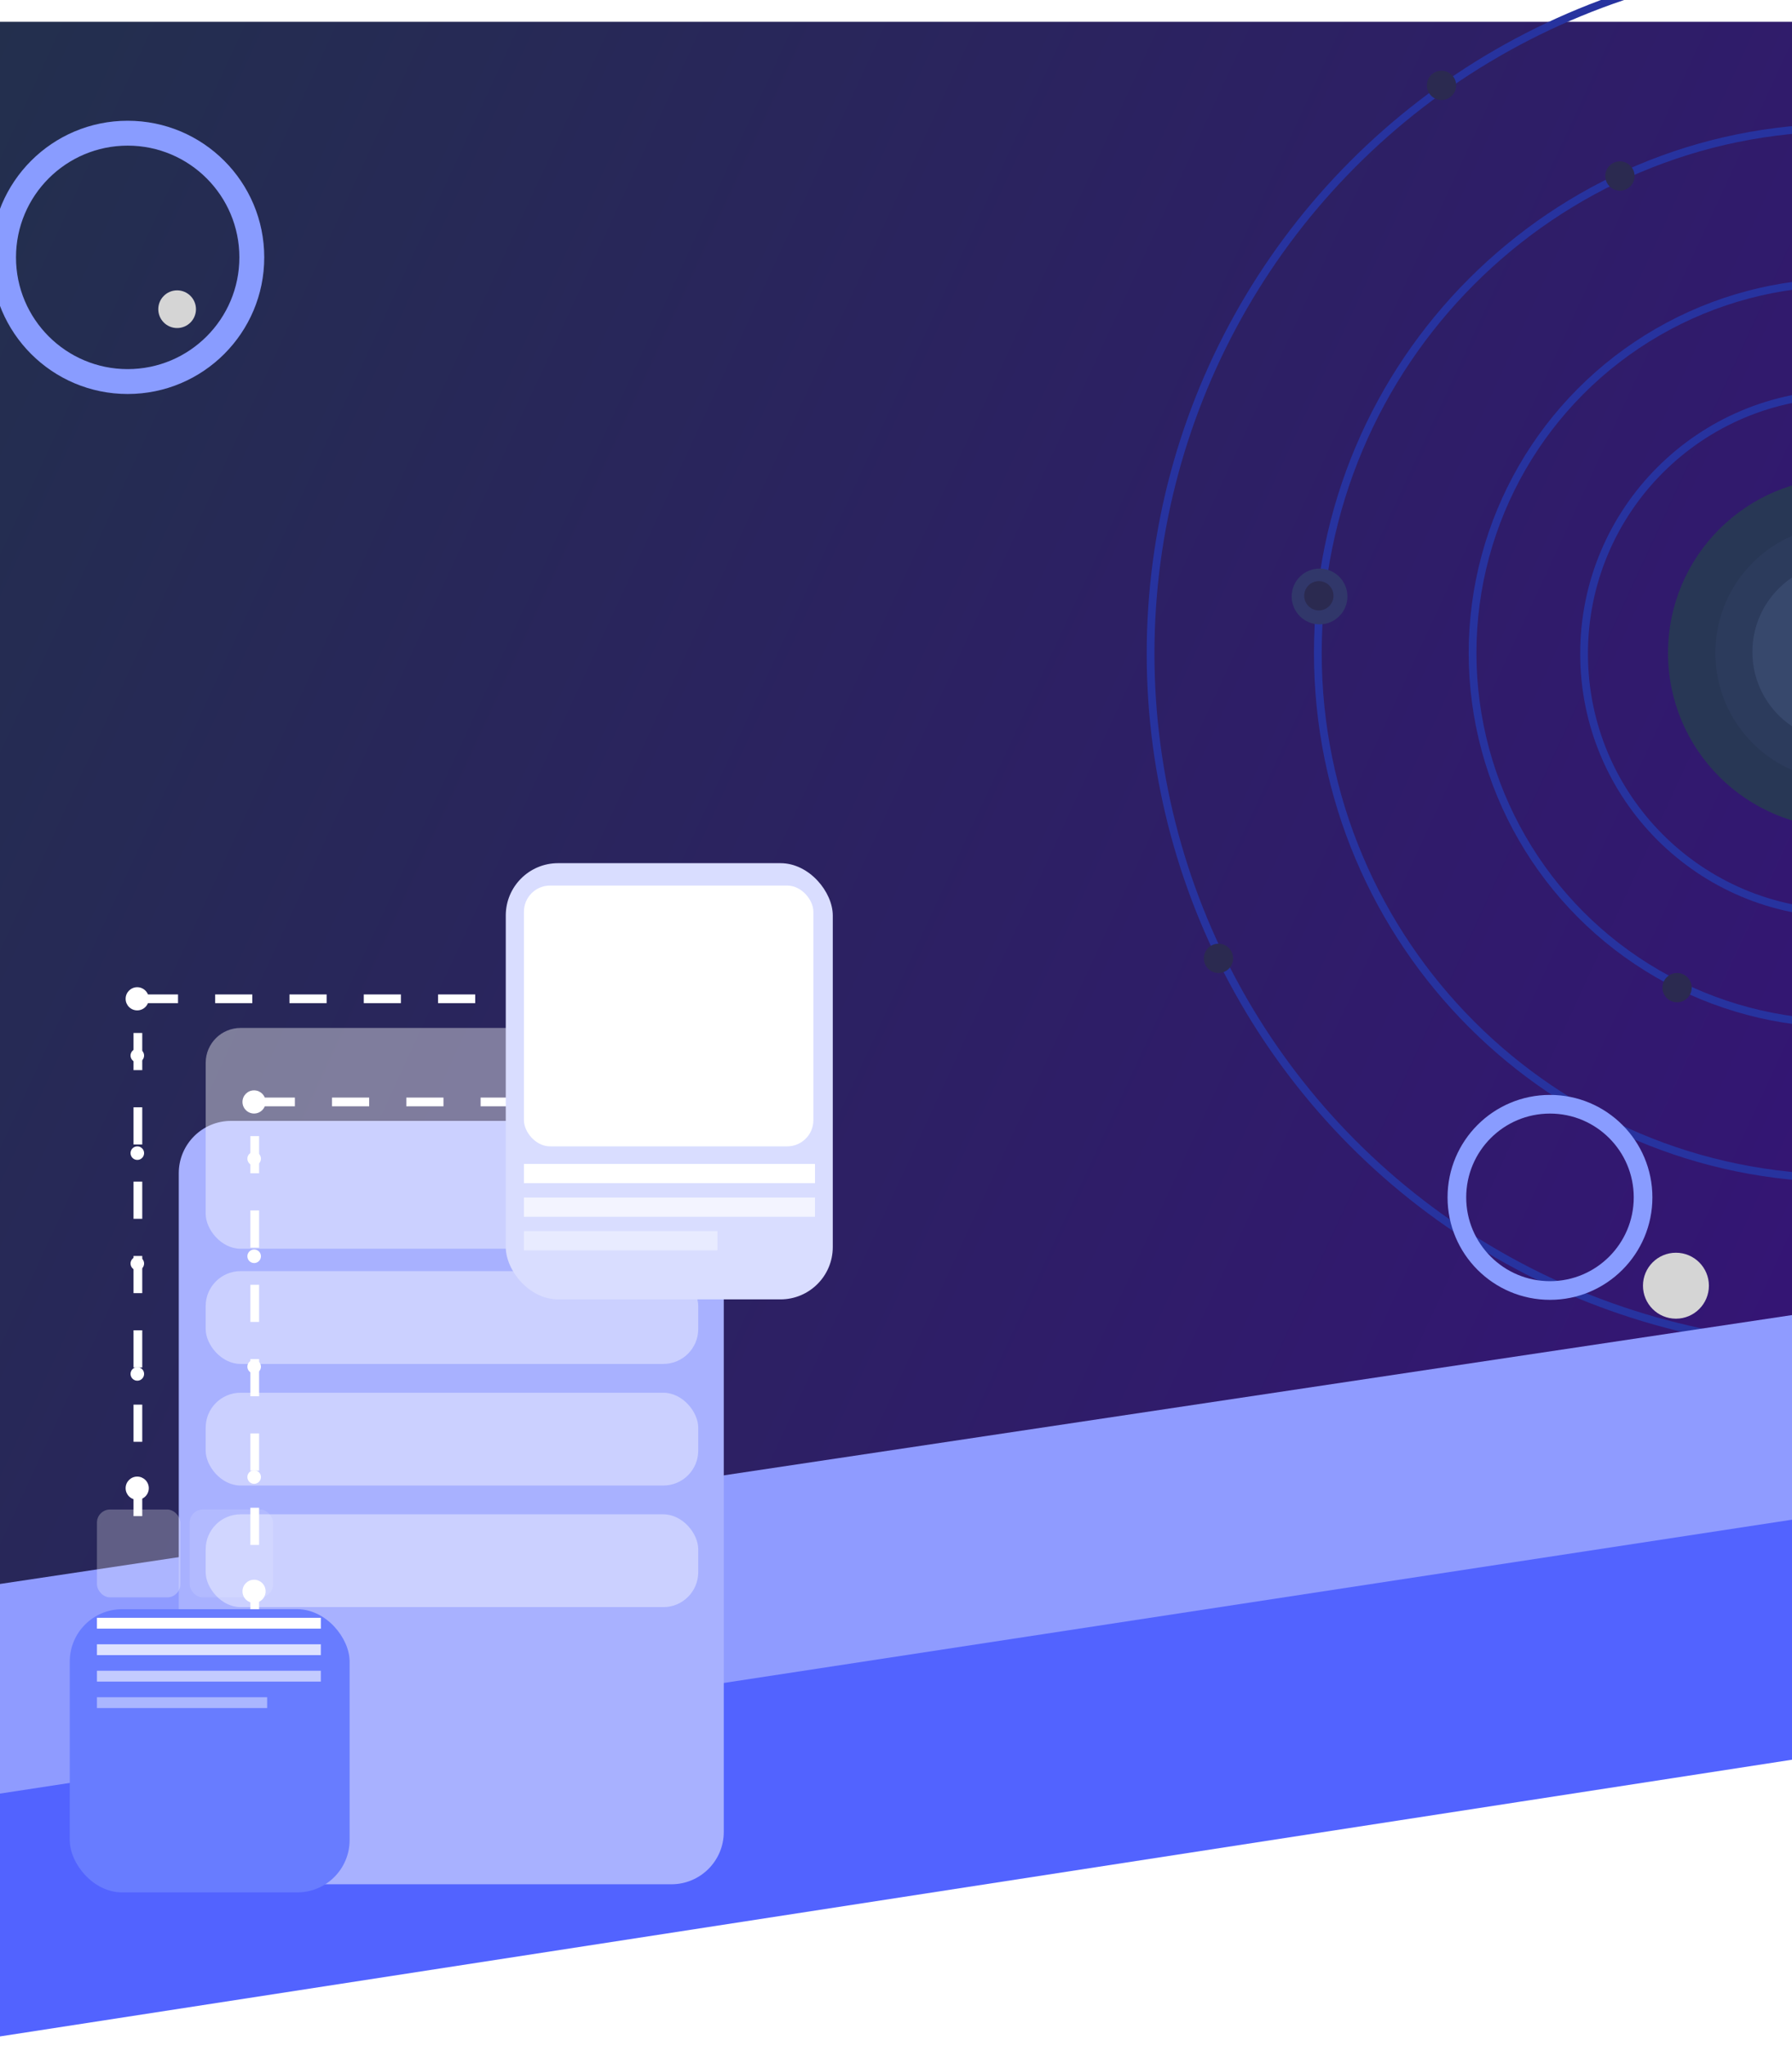<svg width="411" height="469" viewBox="0 0 411 469" fill="none" xmlns="http://www.w3.org/2000/svg">
<path d="M-12.297 5H767.482V336.028L-12.297 454.291V5Z" fill="url(#paint0_linear_3842_6286)"/>
<circle cx="422.844" cy="149.844" r="158.956" stroke="#27339F" stroke-width="1.776"/>
<path d="M543.118 149.684C543.118 216.198 489.198 270.117 422.684 270.117C356.171 270.117 302.251 216.198 302.251 149.684C302.251 83.17 356.171 29.25 422.684 29.25C489.198 29.25 543.118 83.17 543.118 149.684Z" stroke="#27339F" stroke-width="1.776"/>
<circle cx="422.684" cy="149.684" r="84.948" stroke="#27339F" stroke-width="1.776"/>
<circle cx="422.844" cy="149.844" r="59.533" stroke="#27339F" stroke-width="1.776"/>
<ellipse cx="279.464" cy="219.696" rx="3.357" ry="3.357" fill="#2B2A50"/>
<ellipse cx="302.641" cy="136.737" rx="6.394" ry="6.394" fill="#31376A"/>
<circle cx="302.481" cy="136.577" r="3.357" fill="#2B2A50"/>
<ellipse cx="371.534" cy="40.351" rx="3.357" ry="3.357" fill="#2B2A50"/>
<ellipse cx="384.641" cy="226.409" rx="3.357" ry="3.357" fill="#2B2A50"/>
<ellipse cx="330.614" cy="19.571" rx="3.357" ry="3.357" fill="#2B2A50"/>
<circle cx="422.684" cy="149.684" r="40.121" fill="#283755"/>
<circle cx="422.685" cy="149.684" r="29.265" fill="#2C3B5C"/>
<circle cx="422.448" cy="149.448" r="20.532" fill="#37486C"/>
<path d="M-12.027 364.919L767.482 248.006L767.482 341.158L-12.027 459.421V364.919Z" fill="#8F9BFF"/>
<path d="M-11.855 412.98L770.573 293.446L770.573 347.908L-11.855 468.667L-11.855 412.98Z" fill="#5263FF"/>
<path d="M378.981 274.491C378.981 287.464 368.464 297.981 355.491 297.981C342.517 297.981 332 287.464 332 274.491C332 261.517 342.517 251 355.491 251C368.464 251 378.981 261.517 378.981 274.491ZM336.279 274.491C336.279 285.101 344.88 293.702 355.491 293.702C366.101 293.702 374.702 285.101 374.702 274.491C374.702 263.88 366.101 255.279 355.491 255.279C344.88 255.279 336.279 263.88 336.279 274.491Z" fill="#899CFF"/>
<path d="M60.605 59.001C60.605 76.299 46.582 90.322 29.284 90.322C11.986 90.322 -2.037 76.299 -2.037 59.001C-2.037 41.703 11.986 27.68 29.284 27.68C46.582 27.68 60.605 41.703 60.605 59.001ZM3.669 59.001C3.669 73.148 15.137 84.617 29.284 84.617C43.431 84.617 54.9 73.148 54.9 59.001C54.9 44.854 43.431 33.386 29.284 33.386C15.137 33.386 3.669 44.854 3.669 59.001Z" fill="#899CFF"/>
<circle cx="40.624" cy="70.882" r="4.32" fill="#D5D5D5"/>
<circle cx="384.381" cy="294.741" r="7.56" fill="#D5D5D5"/>
<g filter="url(#filter0_d_3842_6286)">
<rect x="41" y="222.876" width="125" height="175" rx="12" fill="#A8B1FF"/>
</g>
<path d="M58.424 371.207V252.613H142.643" stroke="white" stroke-width="2" stroke-dasharray="8.52 8.52"/>
<circle cx="58.268" cy="252.613" r="2.656" fill="white"/>
<circle cx="58.268" cy="364.8" r="2.656" fill="white"/>
<circle cx="58.291" cy="338.607" r="1.555" fill="white"/>
<circle cx="58.291" cy="313.3" r="1.555" fill="white"/>
<circle cx="58.291" cy="287.993" r="1.555" fill="white"/>
<circle cx="58.291" cy="265.62" r="1.555" fill="white"/>
<rect x="47.175" y="235.653" width="112.965" height="50.614" rx="8" fill="white" fill-opacity="0.4"/>
<rect x="47.175" y="291.402" width="112.965" height="21.273" rx="8" fill="white" fill-opacity="0.4"/>
<rect x="47.175" y="319.276" width="112.965" height="21.273" rx="8" fill="white" fill-opacity="0.4"/>
<rect x="47.175" y="347.151" width="112.965" height="21.273" rx="8" fill="white" fill-opacity="0.4"/>
<g filter="url(#filter1_d_3842_6286)">
<rect x="16" y="339.082" width="64.185" height="64.918" rx="12" fill="#687CFF"/>
</g>
<path d="M31.625 347.563V228.969H115.844" stroke="white" stroke-width="2" stroke-dasharray="8.52 8.52"/>
<circle cx="31.469" cy="228.969" r="2.656" fill="white"/>
<circle cx="31.469" cy="341.157" r="2.656" fill="white"/>
<circle cx="31.493" cy="314.963" r="1.555" fill="white"/>
<circle cx="31.493" cy="289.656" r="1.555" fill="white"/>
<circle cx="31.493" cy="264.349" r="1.555" fill="white"/>
<circle cx="31.493" cy="241.976" r="1.555" fill="white"/>
<rect x="22.235" y="346.05" width="19.124" height="20.136" rx="3" fill="white" fill-opacity="0.26"/>
<rect x="43.507" y="346.05" width="19.124" height="20.136" rx="3" fill="white" fill-opacity="0.12"/>
<rect x="22.235" y="370.875" width="51.348" height="2.482" fill="white"/>
<rect x="22.235" y="376.943" width="51.348" height="2.482" fill="white" fill-opacity="0.78"/>
<rect x="22.235" y="383.011" width="51.348" height="2.482" fill="white" fill-opacity="0.6"/>
<rect x="22.235" y="389.08" width="39.035" height="2.482" fill="white" fill-opacity="0.44"/>
<rect x="116" y="197.876" width="75" height="100" rx="12" fill="#D9DDFF"/>
<rect x="120.164" y="203.01" width="66.385" height="59.783" rx="6" fill="white"/>
<rect x="120.164" y="266.828" width="66.752" height="4.401" fill="white"/>
<rect x="120.164" y="274.53" width="66.752" height="4.401" fill="white" fill-opacity="0.69"/>
<rect x="120.164" y="282.233" width="44.379" height="4.401" fill="white" fill-opacity="0.41"/>
<defs>
<filter id="filter0_d_3842_6286" x="-1.602" y="214.355" width="210.203" height="260.203" filterUnits="userSpaceOnUse" color-interpolation-filters="sRGB">
<feFlood flood-opacity="0" result="BackgroundImageFix"/>
<feColorMatrix in="SourceAlpha" type="matrix" values="0 0 0 0 0 0 0 0 0 0 0 0 0 0 0 0 0 0 127 0" result="hardAlpha"/>
<feOffset dy="34.081"/>
<feGaussianBlur stdDeviation="21.301"/>
<feColorMatrix type="matrix" values="0 0 0 0 0.134 0 0 0 0 0.173 0 0 0 0 0.258 0 0 0 1 0"/>
<feBlend mode="normal" in2="BackgroundImageFix" result="effect1_dropShadow_3842_6286"/>
<feBlend mode="normal" in="SourceGraphic" in2="effect1_dropShadow_3842_6286" result="shape"/>
</filter>
<filter id="filter1_d_3842_6286" x="-18.081" y="334.822" width="132.347" height="133.081" filterUnits="userSpaceOnUse" color-interpolation-filters="sRGB">
<feFlood flood-opacity="0" result="BackgroundImageFix"/>
<feColorMatrix in="SourceAlpha" type="matrix" values="0 0 0 0 0 0 0 0 0 0 0 0 0 0 0 0 0 0 127 0" result="hardAlpha"/>
<feOffset dy="29.821"/>
<feGaussianBlur stdDeviation="17.041"/>
<feColorMatrix type="matrix" values="0 0 0 0 0.159 0 0 0 0 0.219 0 0 0 0 0.374 0 0 0 0.11 0"/>
<feBlend mode="normal" in2="BackgroundImageFix" result="effect1_dropShadow_3842_6286"/>
<feBlend mode="normal" in="SourceGraphic" in2="effect1_dropShadow_3842_6286" result="shape"/>
</filter>
<linearGradient id="paint0_linear_3842_6286" x1="-12.297" y1="-4.99" x2="782.602" y2="362.489" gradientUnits="userSpaceOnUse">
<stop stop-color="#22304C"/>
<stop offset="1" stop-color="#410291"/>
</linearGradient>
</defs>
</svg>
